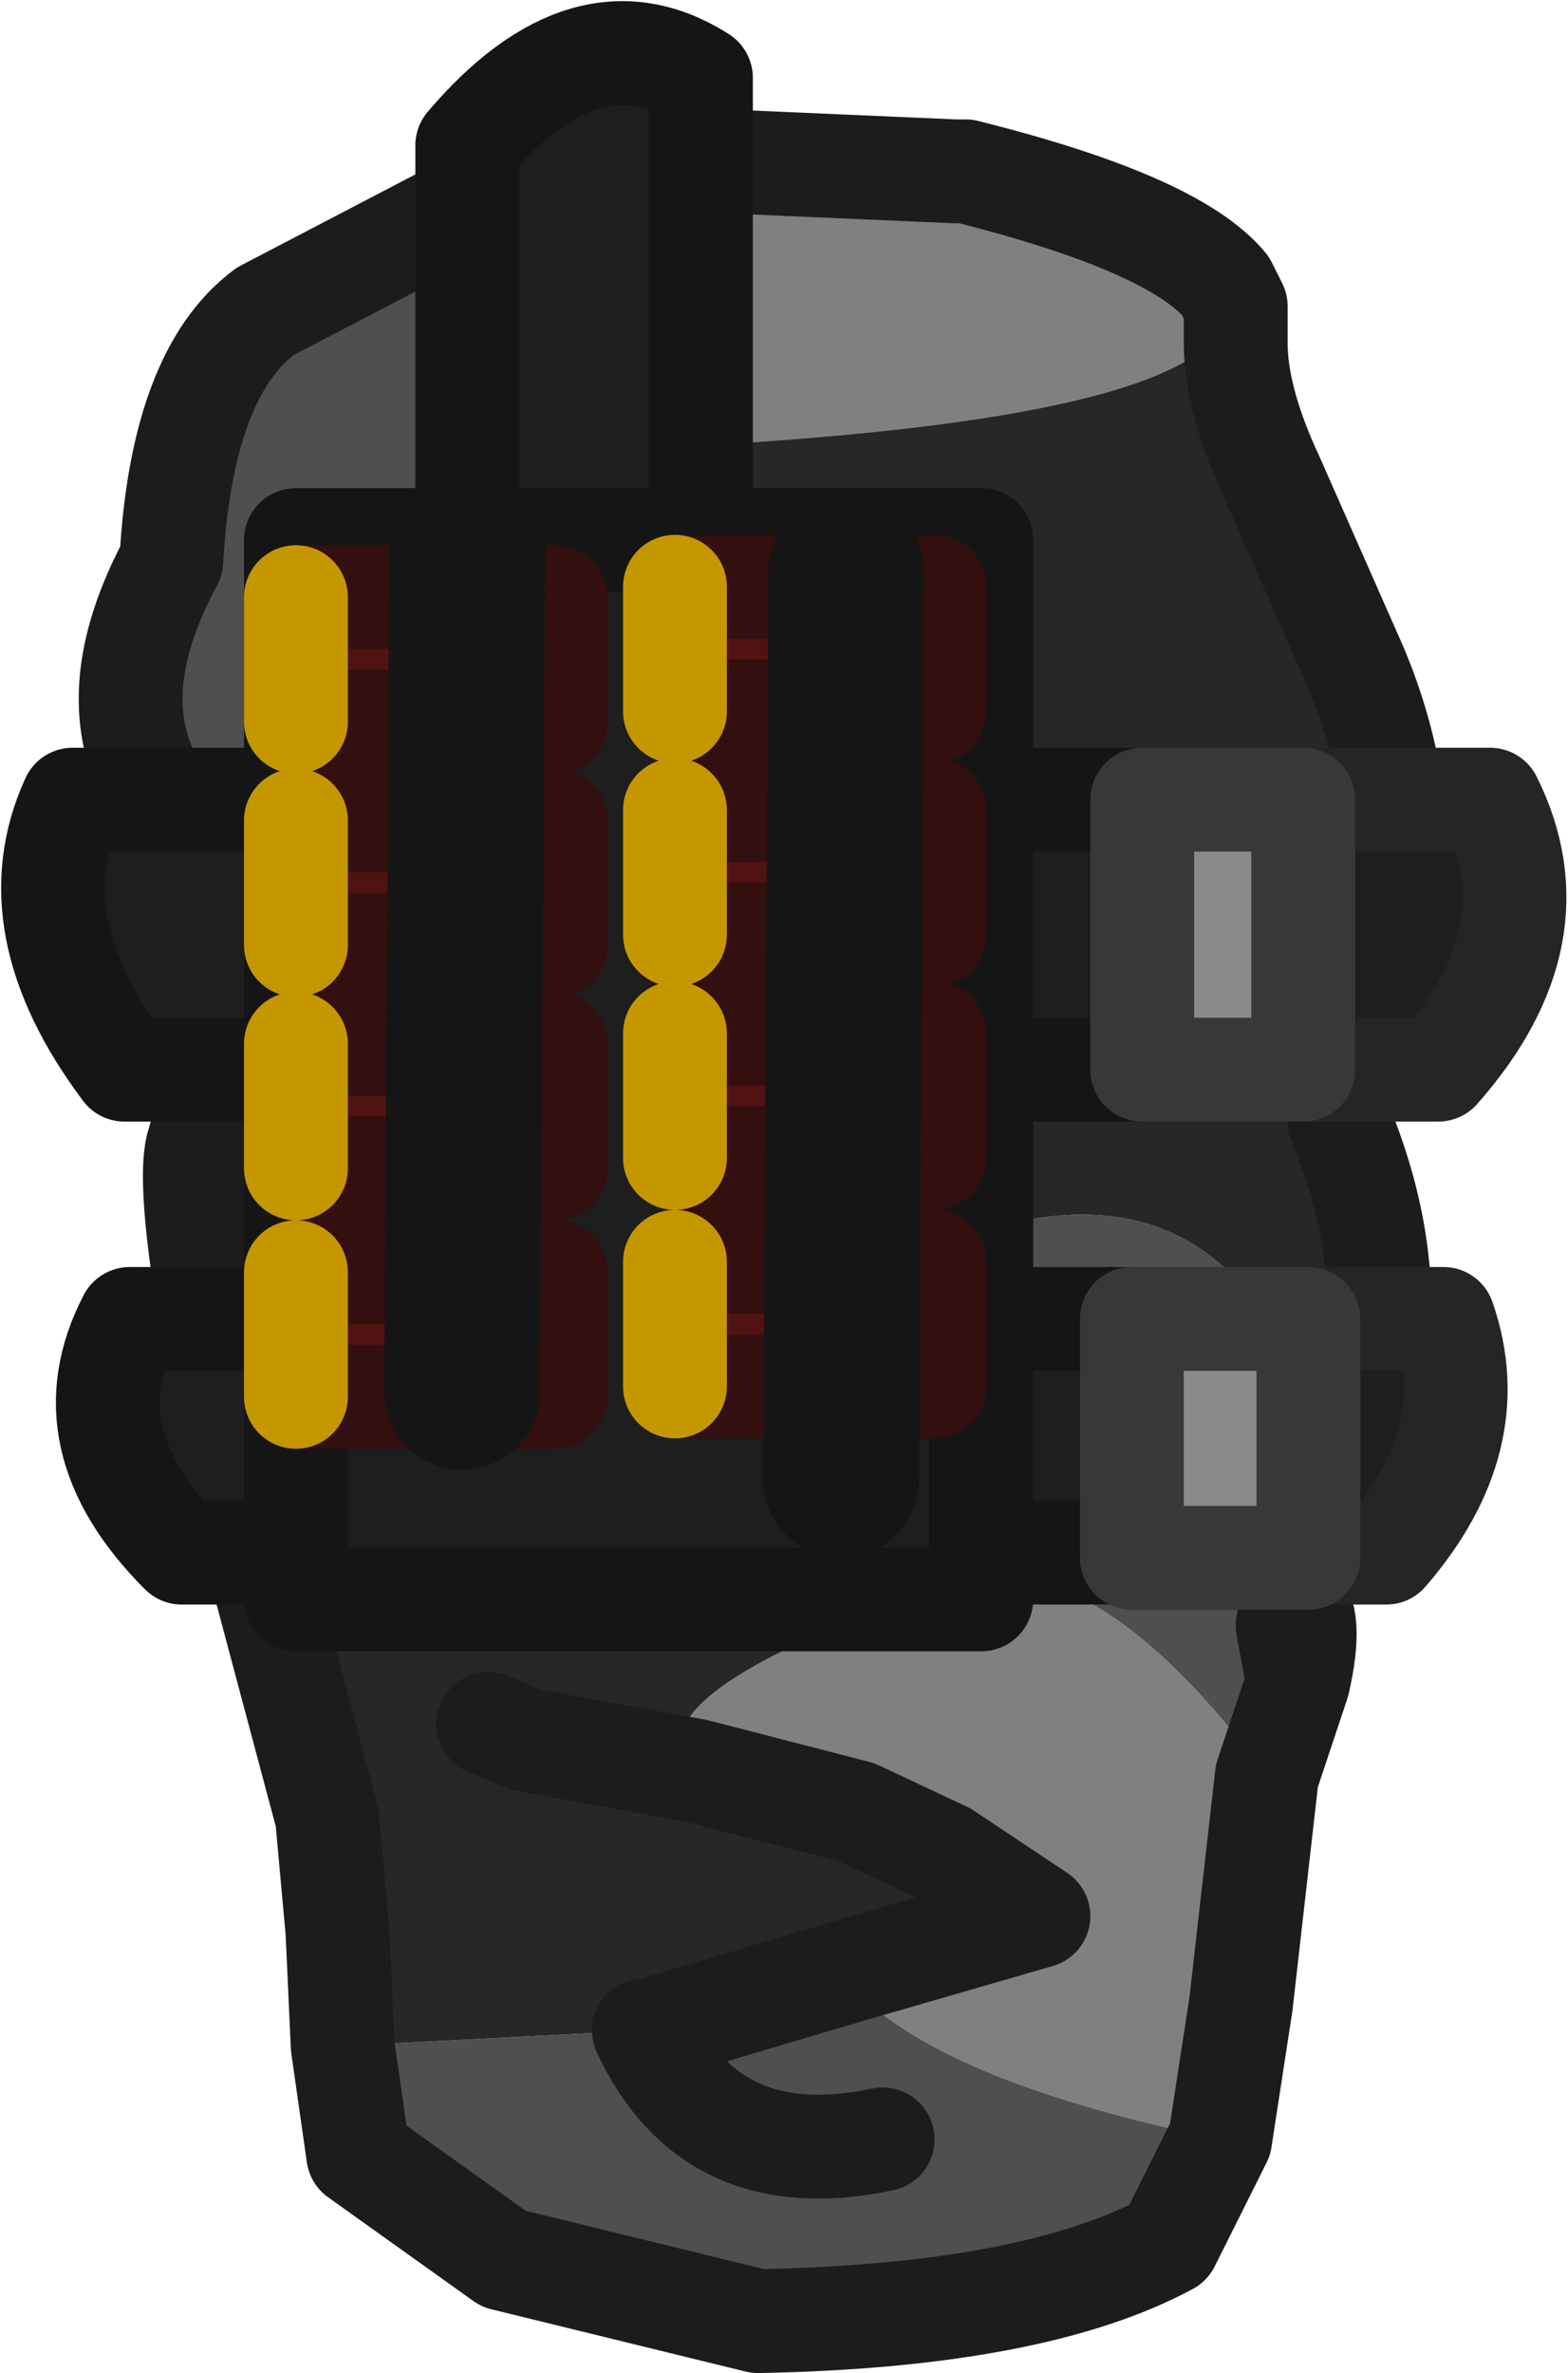 <?xml version="1.0" encoding="UTF-8" standalone="no"?>
<svg xmlns:ffdec="https://www.free-decompiler.com/flash" xmlns:xlink="http://www.w3.org/1999/xlink" ffdec:objectType="shape" height="22.85px" width="15.1px" xmlns="http://www.w3.org/2000/svg">
  <g transform="matrix(1.0, 0.0, 0.0, 1.0, 1.25, 1.35)">
    <path d="M10.95 15.75 L10.7 17.95 10.5 19.25 Q7.6 18.65 6.85 17.65 L8.75 17.1 7.85 16.5 7.0 16.1 5.45 15.7 Q4.7 15.0 7.9 13.9 9.25 13.45 10.95 15.75 M4.5 0.15 L7.95 0.3 8.05 0.3 Q10.05 0.8 10.55 1.4 11.0 2.65 5.3 2.95 3.3 2.45 4.5 0.15 M7.75 9.15 L7.55 10.75 7.4 11.8 6.35 12.1 5.7 12.1 4.1 11.8 3.7 11.2 3.55 11.0 3.3 9.7 Q5.2 11.1 7.75 9.15" fill="#808080" fill-rule="evenodd" stroke="none"/>
    <path d="M11.6 13.05 L11.6 13.1 11.55 13.15 11.35 13.65 11.2 14.05 11.15 14.3 11.25 14.85 11.0 15.6 10.95 15.75 Q9.25 13.45 7.9 13.9 4.6 14.05 6.35 12.1 L7.4 11.8 7.55 10.75 Q10.8 9.3 11.6 13.05 M10.5 19.25 L10.0 20.25 Q8.7 20.95 6.05 21.0 L3.6 20.4 2.2 19.4 2.05 18.35 4.95 18.2 5.0 18.2 6.85 17.65 Q7.6 18.65 10.5 19.25 M0.85 9.0 Q1.05 7.6 0.4 6.5 L0.25 6.25 Q-0.3 5.35 0.4 4.05 0.5 2.25 1.3 1.65 L3.6 0.45 3.7 0.4 3.8 0.35 4.0 0.3 4.5 0.15 Q3.3 2.45 5.3 2.95 L8.2 5.35 5.7 5.0 2.6 5.35 2.6 6.5 3.3 9.7 3.55 11.0 3.7 11.2 Q3.2 13.9 0.85 9.0 M7.25 19.25 Q5.6 19.6 4.95 18.2 5.6 19.6 7.25 19.25" fill="#4f4f4f" fill-rule="evenodd" stroke="none"/>
    <path d="M10.55 1.4 L10.65 1.6 10.65 1.95 Q10.65 2.5 11.0 3.25 L11.75 4.95 Q12.25 6.05 12.2 7.25 L11.65 9.45 Q12.15 10.65 12.0 11.75 L11.85 12.5 11.75 12.7 11.6 13.05 Q10.8 9.3 7.55 10.75 L7.75 9.15 7.95 7.55 8.2 6.5 8.2 5.35 5.3 2.95 Q11.0 2.65 10.55 1.4 M2.05 18.35 L2.0 17.25 1.9 16.15 1.3 13.9 Q0.5 10.35 0.65 9.7 L0.85 9.0 Q3.2 13.9 3.7 11.2 L4.1 11.8 5.7 12.1 6.35 12.1 Q4.6 14.05 7.9 13.9 4.7 15.0 5.45 15.7 L7.0 16.1 7.85 16.5 8.75 17.1 6.85 17.65 5.0 18.2 4.95 18.2 2.05 18.35 M5.45 15.7 L3.8 15.4 3.45 15.25 3.8 15.4 5.45 15.7" fill="#272727" fill-rule="evenodd" stroke="none"/>
    <path d="M8.2 5.35 L8.2 6.5 7.95 7.55 7.75 9.15 Q5.2 11.1 3.3 9.7 L2.6 6.5 2.6 5.35 5.7 5.0 8.2 5.35 M3.4 7.55 L7.95 7.55 3.4 7.55" fill="#484848" fill-rule="evenodd" stroke="none"/>
    <path d="M10.55 1.4 L10.65 1.6 10.65 1.95 Q10.65 2.5 11.0 3.25 L11.75 4.95 Q12.25 6.05 12.2 7.25 L11.65 9.45 Q12.15 10.65 12.0 11.75 L11.85 12.5 11.75 12.7 11.6 13.05 11.6 13.1 11.55 13.15 11.35 13.65 11.2 14.05 Q11.4 14.2 11.25 14.85 L11.0 15.6 10.95 15.75 10.7 17.95 10.5 19.25 10.0 20.25 Q8.7 20.95 6.05 21.0 L3.6 20.4 2.2 19.4 2.05 18.35 2.0 17.25 1.9 16.15 1.3 13.9 Q0.5 10.35 0.65 9.7 L0.85 9.0 Q1.05 7.6 0.4 6.5 L0.25 6.25 Q-0.3 5.35 0.4 4.05 0.5 2.25 1.3 1.65 L3.6 0.45 3.7 0.4 3.8 0.35 4.0 0.3 4.5 0.15 7.95 0.3 8.05 0.3 Q10.05 0.8 10.55 1.4 M8.2 5.35 L8.2 6.5 7.95 7.55 7.75 9.15 7.55 10.75 7.4 11.8 6.35 12.1 5.7 12.1 4.1 11.8 3.7 11.2 3.55 11.0 3.3 9.7 2.6 6.5 2.6 5.35 5.7 5.0 8.2 5.35 M7.95 7.55 L3.4 7.55 M11.2 14.05 L11.15 14.3 11.25 14.85" fill="none" stroke="#1c1c1c" stroke-linecap="round" stroke-linejoin="round" stroke-width="1.0"/>
    <path d="M5.45 15.7 L7.0 16.1 7.85 16.5 8.75 17.1 6.85 17.65 5.0 18.2 M4.95 18.2 Q5.6 19.6 7.25 19.25 M3.45 15.25 L3.8 15.4 5.45 15.7" ffdec:has-small-stroke="true" ffdec:original-stroke-width="0.8" fill="none" stroke="#1c1c1c" stroke-linecap="round" stroke-linejoin="round" stroke-width="1.0"/>
    <path d="M11.3 6.35 L11.3 8.95 9.75 8.95 9.75 6.35 11.3 6.35 M11.35 13.6 L11.35 13.65 9.65 13.65 9.65 13.6 9.65 11.35 11.35 11.35 11.35 13.6" fill="#8a8a8a" fill-rule="evenodd" stroke="none"/>
    <path d="M11.3 8.95 L11.3 6.35 13.1 6.35 Q13.75 7.65 12.6 8.95 L11.3 8.95 M9.75 6.35 L9.75 8.95 8.2 8.95 8.2 11.35 9.65 11.35 9.65 13.6 8.2 13.6 8.2 14.05 1.6 14.05 1.6 13.6 0.5 13.6 Q-0.6 12.5 0.0 11.35 L1.6 11.35 1.6 8.95 -0.05 8.95 Q-1.1 7.55 -0.55 6.35 L1.6 6.35 1.6 3.85 3.25 3.85 3.25 0.05 Q4.4 -1.3 5.5 -0.6 L5.5 3.85 8.2 3.85 8.2 6.35 9.75 6.35 M11.35 11.35 L12.65 11.35 Q13.05 12.5 12.1 13.6 L11.35 13.6 11.35 11.35 M8.2 8.95 L8.2 6.35 8.2 8.95 M1.6 6.35 L1.6 8.95 1.6 6.35 M1.6 11.35 L1.6 13.6 1.6 11.35 M8.2 13.6 L8.2 11.35 8.2 13.6 M5.5 3.85 L3.25 3.85 5.5 3.85" fill="#1e1e1e" fill-rule="evenodd" stroke="none"/>
    <path d="M11.3 8.95 L12.6 8.95 Q13.75 7.65 13.1 6.35 L11.3 6.35 M11.35 11.35 L12.65 11.35 Q13.05 12.5 12.1 13.6 L11.35 13.6" fill="none" stroke="#252525" stroke-linecap="round" stroke-linejoin="round" stroke-width="1.0"/>
    <path d="M9.65 13.6 L8.2 13.6 8.2 14.05 1.6 14.05 1.6 13.6 0.5 13.6 Q-0.6 12.5 0.0 11.35 L1.6 11.35 1.6 8.95 -0.05 8.95 Q-1.1 7.55 -0.55 6.35 L1.6 6.35 1.6 3.85 3.25 3.85 3.25 0.05 Q4.4 -1.3 5.5 -0.6 L5.5 3.85 8.2 3.85 8.2 6.35 9.75 6.35 M1.6 8.95 L1.6 6.35 M8.2 6.35 L8.2 8.95 9.75 8.95 M8.2 8.95 L8.2 11.35 9.65 11.35 M3.25 3.85 L5.5 3.85 M8.2 11.35 L8.2 13.6 M1.6 13.6 L1.6 11.35" fill="none" stroke="#151515" stroke-linecap="round" stroke-linejoin="round" stroke-width="1.0"/>
    <path d="M11.3 6.35 L11.3 8.95 9.75 8.95 9.75 6.35 11.3 6.35 M11.35 13.6 L11.35 13.65 9.65 13.65 9.65 13.6 9.65 11.35 11.35 11.35 11.35 13.6 Z" fill="none" stroke="#383838" stroke-linecap="round" stroke-linejoin="round" stroke-width="1.0"/>
    <path d="M5.25 5.5 L5.25 4.3 7.75 4.3 7.75 5.5 5.25 5.5 M1.6 4.4 L4.1 4.4 4.1 5.6 1.6 5.6 1.6 4.4 M1.6 6.55 L4.1 6.55 4.1 7.75 1.6 7.75 1.6 6.55 M1.6 12.1 L1.6 10.9 4.1 10.9 4.1 12.1 1.6 12.1 M1.6 8.7 L4.1 8.7 4.1 9.9 1.6 9.9 1.6 8.7 M5.25 6.45 L7.75 6.45 7.75 7.65 5.25 7.65 5.25 6.45 M5.25 12.0 L5.25 10.8 7.75 10.8 7.75 12.0 5.25 12.0 M5.25 9.8 L5.25 8.6 7.75 8.6 7.75 9.8 5.25 9.8" fill="#511212" fill-rule="evenodd" stroke="none"/>
    <path d="M5.25 4.3 L7.75 4.3 7.75 5.5 5.25 5.5 M1.6 4.4 L4.1 4.4 4.1 5.6 1.6 5.6 M1.6 6.55 L4.1 6.55 4.1 7.75 1.6 7.75 M1.6 10.9 L4.1 10.9 4.1 12.1 1.6 12.1 M1.6 8.7 L4.1 8.7 4.1 9.9 1.6 9.9 M5.25 6.45 L7.75 6.45 7.75 7.65 5.25 7.65 M5.25 10.8 L7.75 10.8 7.75 12.0 5.25 12.0 M5.25 8.6 L7.75 8.6 7.75 9.8 5.25 9.8" ffdec:has-small-stroke="true" ffdec:original-stroke-width="0.8" fill="none" stroke="#330f0f" stroke-linecap="round" stroke-linejoin="round" stroke-width="1.0"/>
    <path d="M5.25 5.5 L5.25 4.3 M1.6 5.6 L1.6 4.4 M1.6 7.75 L1.6 6.55 M1.6 12.1 L1.6 10.9 M1.6 9.9 L1.6 8.7 M5.25 7.65 L5.25 6.45 M5.25 12.0 L5.25 10.8 M5.25 9.8 L5.25 8.6" ffdec:has-small-stroke="true" ffdec:original-stroke-width="0.8" fill="none" stroke="#c49701" stroke-linecap="round" stroke-linejoin="round" stroke-width="1.0"/>
    <path d="M6.9 4.15 L6.85 12.9 M3.25 3.9 L3.2 12.05" fill="none" stroke="#151515" stroke-linecap="round" stroke-linejoin="round" stroke-width="1.5"/>
  </g>
</svg>
